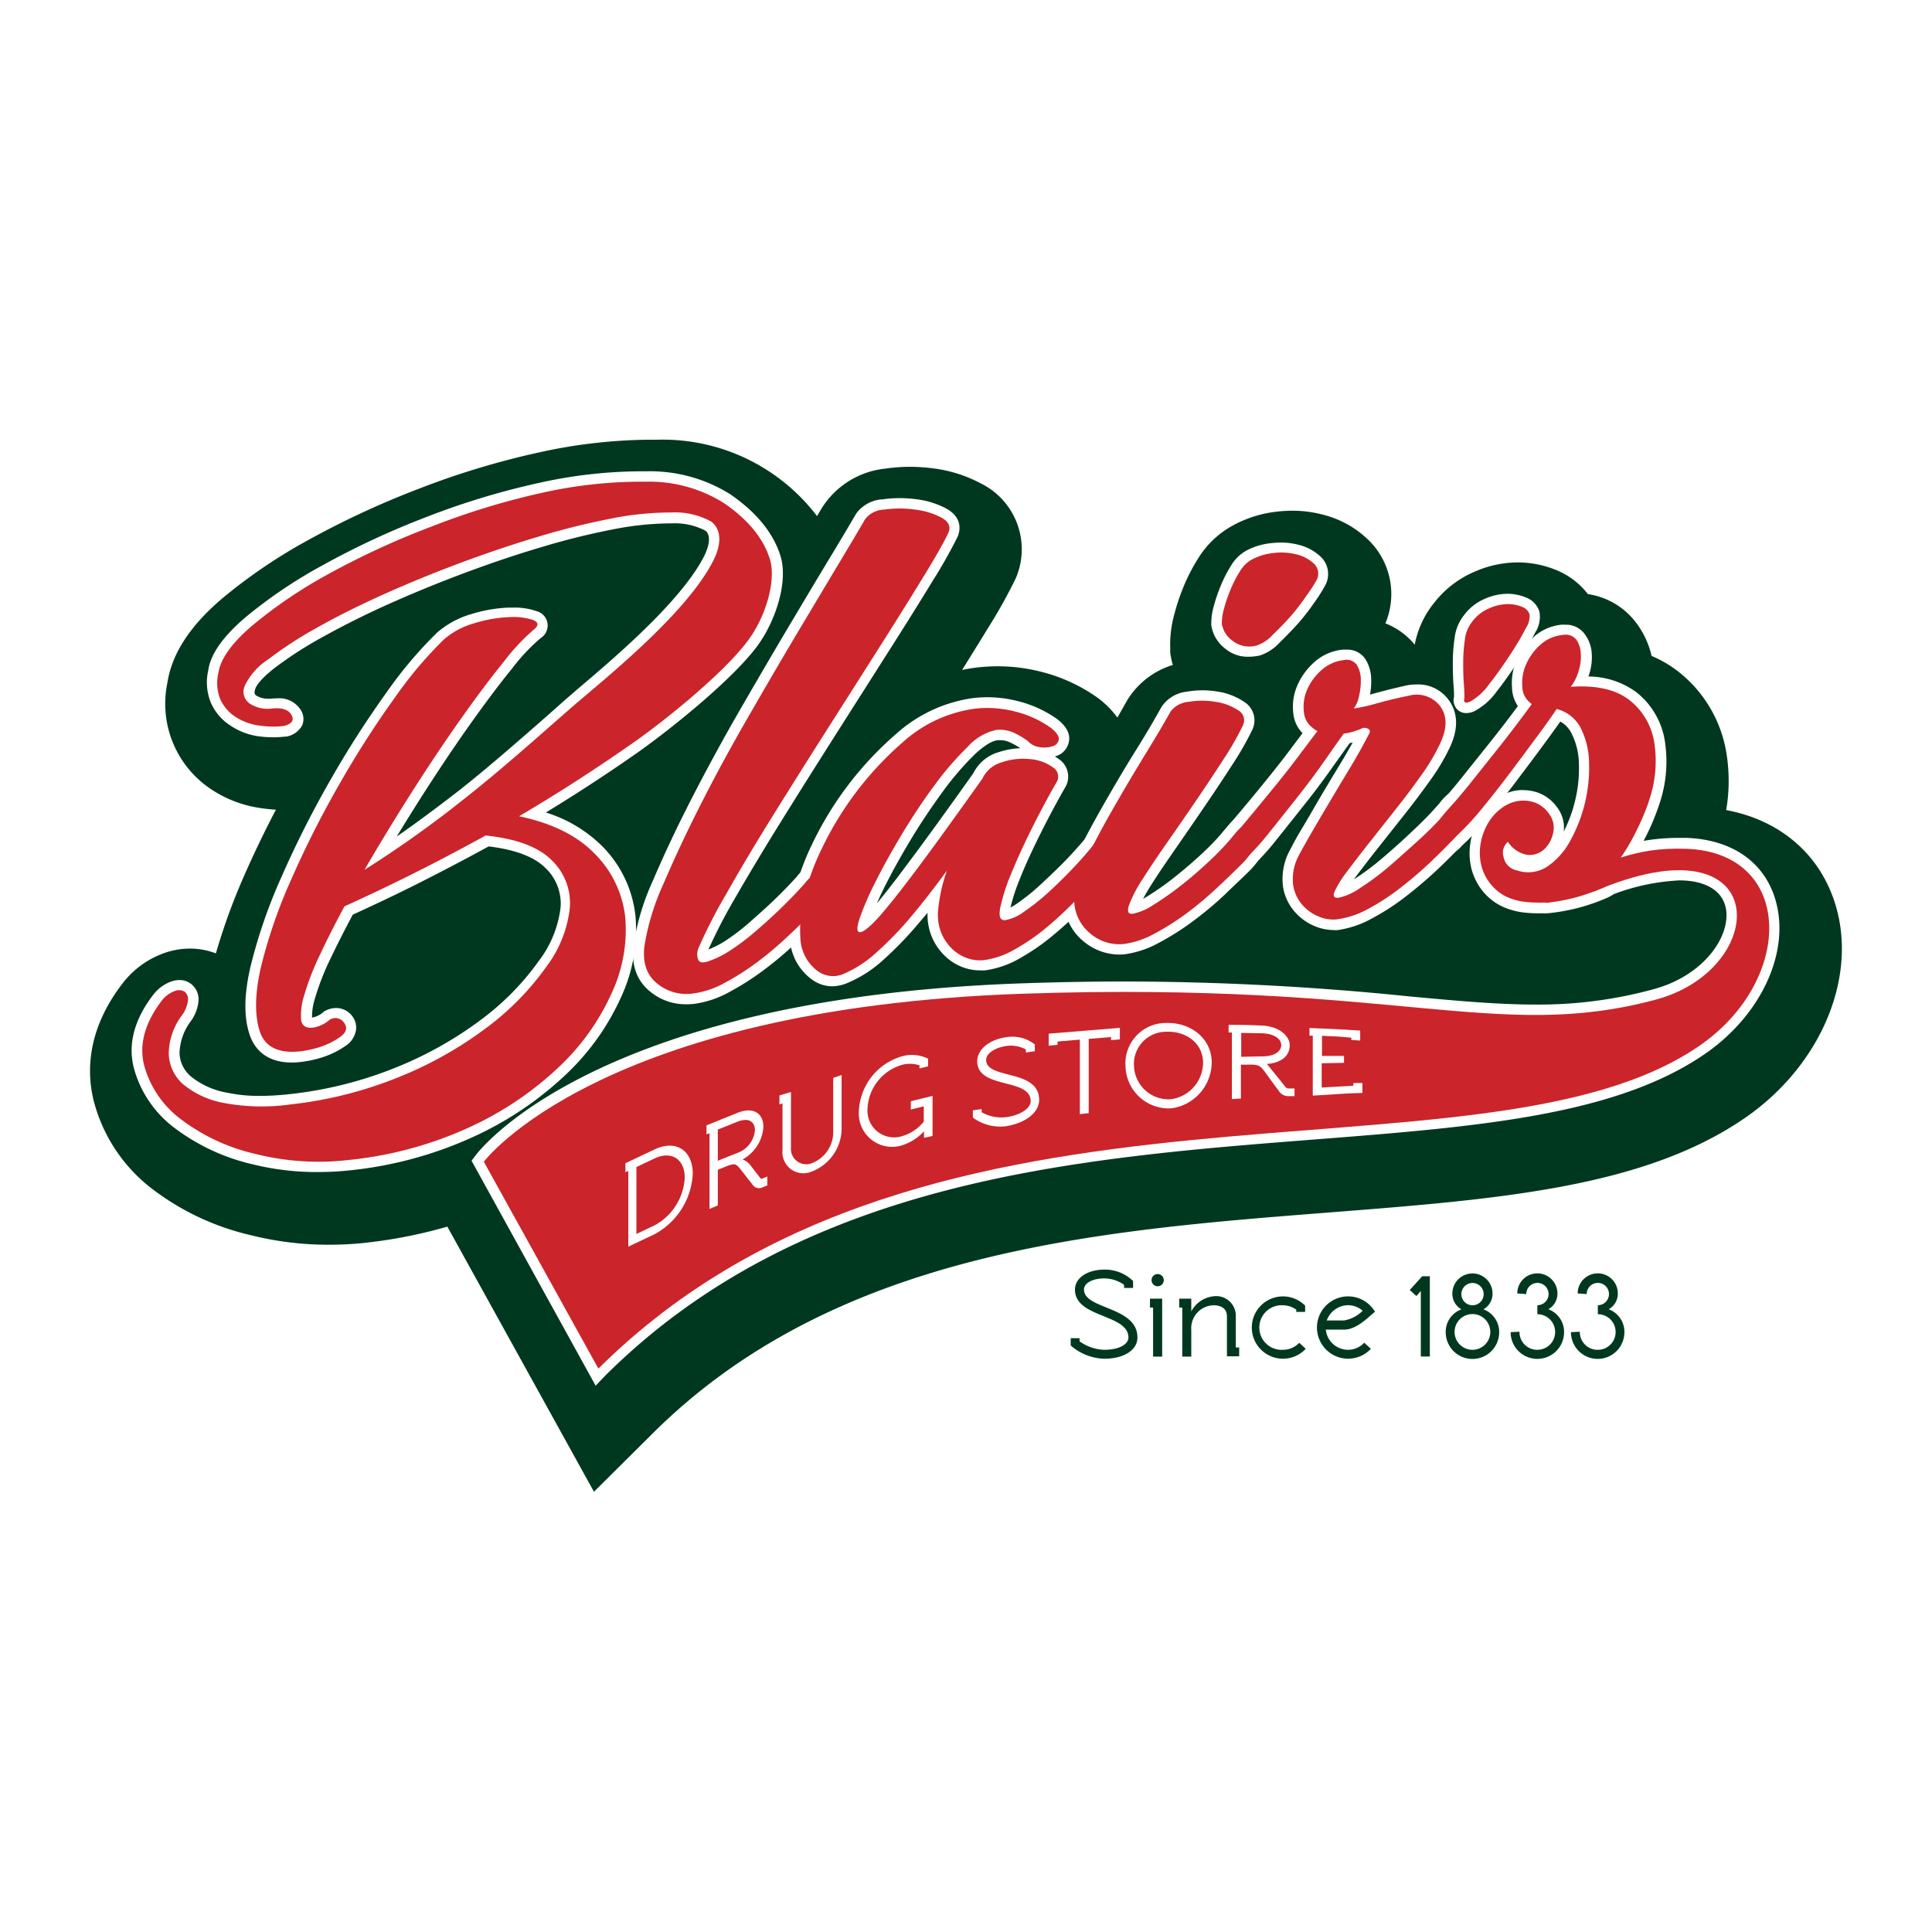 <svg id="Layer_1" data-name="Layer 1" xmlns="http://www.w3.org/2000/svg" viewBox="0 0 253 253"><title>blairs</title><rect width="253" height="253" fill="#fff"/><path d="M58.58,160.63A63.62,63.62,0,0,1,48,162.73,44.36,44.36,0,0,1,43,163a41.64,41.64,0,0,1-10.16-1.25,33.8,33.8,0,0,1-12.83-6,21.2,21.2,0,0,1-7.73-11.56c-.92-3.66-1-9.33,3.91-15.59l.18-.23.2-.22a11.85,11.85,0,0,1,5.18-3.43,10.27,10.27,0,0,1,3.13-.5,9.31,9.31,0,0,1,3.39.63A82,82,0,0,1,32,114.61c1.27-2.88,2.65-5.75,4.13-8.58A21,21,0,0,1,34,105.8a15.53,15.53,0,0,1-6.19-2.34,13.43,13.43,0,0,1-5.9-14c.57-3.77,2.88-7.4,7.08-11a69.5,69.5,0,0,1,11.36-7.73,113.87,113.87,0,0,1,14.48-6.72,106,106,0,0,1,15.87-4.79,69,69,0,0,1,14.42-1.64h1a25.39,25.39,0,0,1,20.87,10l.6-1A11.17,11.17,0,0,1,116,61.36a22.27,22.27,0,0,1,3.17-.23,23.25,23.25,0,0,1,3,.2,18,18,0,0,1,6.32,2A9.61,9.61,0,0,1,133,75.77a68.7,68.7,0,0,1-3.67,6.56c-1,1.64-2.12,3.44-3.34,5.4q1-.21,2.05-.33a23.3,23.3,0,0,1,2.61-.15,22.94,22.94,0,0,1,5.77.74,22,22,0,0,1,7.41,3.45l.29.23a12.2,12.2,0,0,1,2.2,2.29q.66-1.12,1.14-2l.12-.21a10.66,10.66,0,0,1,6-4.67,10.62,10.62,0,0,1-.34-1.7l0-.33V84.7a14.83,14.83,0,0,1,.57-4.37A28,28,0,0,1,155,76.8a23.83,23.83,0,0,1,1.86-3.61,12.16,12.16,0,0,1,4.48-4.32A15.58,15.58,0,0,1,167.22,67a17.91,17.91,0,0,1,2-.12,15.75,15.75,0,0,1,4.22.57,13.05,13.05,0,0,1,5.87,3.37,9.88,9.88,0,0,1,2.11,10.81,9.36,9.36,0,0,1,3.84,2.79A12.28,12.28,0,0,1,187.76,79a13.28,13.28,0,0,1,5.33-4.13,14.14,14.14,0,0,1,5.54-1.22,13.19,13.19,0,0,1,5.16,1,10,10,0,0,1,4.15,3.15,9.64,9.64,0,0,1,6.16,3.55,11.39,11.39,0,0,1,2.18,4.55A15.28,15.28,0,0,1,219.85,88a17,17,0,0,1,6.2,10.45,22.65,22.65,0,0,1,0,7.63c7.13,1.33,12.39,5.87,14.36,12.57,2.81,9.55-2.06,20.94-11.85,27.71-13.3,9.2-32.42,10.69-54.55,12.42-30.24,2.37-64.5,5-88.55,28.94l-7.68,7.63Z" transform="translate(0 0)" fill="#00381f"/><path d="M144.57,176.76c2.26,0,3.2-.88,3.2-1.6,0-3.12-7-2.54-7-6.28,0-1.57,1.7-2.62,3.81-2.62a5.23,5.23,0,0,1,3.6,1.31l.2.18v.91h-1.18v-.41a4.51,4.51,0,0,0-2.62-.84c-1.41,0-2.63.57-2.63,1.46,0,2.62,7,2.18,7,6.28,0,1.59-1.68,2.78-4.36,2.78a7,7,0,0,1-4.2-1.58l-.18-.18v-.93h1.16v.41A5.92,5.92,0,0,0,144.57,176.76Z" transform="translate(0 0)" fill="#00381f"/><path d="M150.59,171.22v-1.16h1.6v7.59H151v-6.42Zm1.81-3.58a.8.8,0,1,1-1.6,0,.8.8,0,0,1,1.6,0Z" transform="translate(0 0)" fill="#00381f"/><path d="M154.42,171.22v-1.16H156v1.67a3.75,3.75,0,0,1,3.2-2,2.56,2.56,0,0,1,2.63,2.63v4.09h.44v1.16h-1.6V172.4c0-1.16-.92-1.47-1.76-1.47a3,3,0,0,0-2.91,3.22v3.5h-1.18v-6.42Z" transform="translate(0 0)" fill="#00381f"/><path d="M168,170.93a2.92,2.92,0,1,0,0,5.83,2.91,2.91,0,0,0,2.14-.92l.85.79a4.08,4.08,0,1,1-.28-5.84l.2.18v.83h-1.16v-.29A3,3,0,0,0,168,170.93Z" transform="translate(0 0)" fill="#00381f"/><path d="M176.53,176.76a2.88,2.88,0,0,0,2.12-.93l.87.8a4.08,4.08,0,1,1,.21-5.33l.34.46-.42.36c-.83.72-2.19,2-3.64,2h-2.39A2.93,2.93,0,0,0,176.53,176.76Zm1.91-5.12a2.9,2.9,0,0,0-1.91-.72,3,3,0,0,0-2.79,2H176A4.57,4.57,0,0,0,178.44,171.65Z" transform="translate(0 0)" fill="#00381f"/><path d="M185.48,169.72l-.87-.79,1.63-1.8h1v10.51h-1.18v-8.58Z" transform="translate(0 0)" fill="#00381f"/><path d="M195.45,169.39a2.33,2.33,0,0,1-1.19,2.07,3.16,3.16,0,0,1,2.06,3,3.5,3.5,0,0,1-7,0,3.14,3.14,0,0,1,2.06-3,2.33,2.33,0,0,1-1.19-2.07,2.63,2.63,0,0,1,5.26,0Zm-.29,5.05a2.34,2.34,0,1,0-2.34,2.32A2.34,2.34,0,0,0,195.16,174.44Zm-2.34-3.51a1.46,1.46,0,1,0-1.45-1.46A1.46,1.46,0,0,0,192.82,170.93Z" transform="translate(0 0)" fill="#00381f"/><path d="M201.32,176.76a2.33,2.33,0,1,0,0-4.66v-1.18a1.46,1.46,0,1,0-1.45-1.46l-1.18-.08a2.63,2.63,0,0,1,5.26,0,2.33,2.33,0,0,1-1.19,2.07,3.16,3.16,0,0,1,2.06,3,3.5,3.5,0,0,1-7,0l1.16-.06A2.32,2.32,0,0,0,201.32,176.76Z" transform="translate(0 0)" fill="#00381f"/><path d="M209.24,176.76a2.33,2.33,0,1,0,0-4.66v-1.18a1.46,1.46,0,1,0-1.46-1.46l-1.18-.08a2.63,2.63,0,0,1,5.26,0,2.33,2.33,0,0,1-1.2,2.07,3.16,3.16,0,0,1,2.06,3,3.5,3.5,0,0,1-7,0l1.16-.06A2.32,2.32,0,0,0,209.24,176.76Z" transform="translate(0 0)" fill="#00381f"/><path d="M237.82,119.44c-1.92-6.52-7.54-10.6-15.06-11a21.19,21.19,0,0,0,.61-9.5,14.3,14.3,0,0,0-5.22-8.8,12.93,12.93,0,0,0-4.33-2.24c0-.07,0-.15,0-.22A8.81,8.81,0,0,0,212,83.06a7.07,7.07,0,0,0-5.59-2.64,7.14,7.14,0,0,0-3.64-3.25,10.36,10.36,0,0,0-4.08-.78h0a11.48,11.48,0,0,0-4.48,1,10.69,10.69,0,0,0-4.3,3.35,9.89,9.89,0,0,0-2.06,4.91,25.21,25.21,0,0,0-.24,2.62c-.22,0-.43,0-.65,0a11.84,11.84,0,0,0-1.8.14l-.18,0-.48.11a8.64,8.64,0,0,0-.8-1.62,6.88,6.88,0,0,0-5.94-3.19c-.21,0-.44,0-.67,0a22.59,22.59,0,0,0,1.56-2.49l.13-.28a7.23,7.23,0,0,0-1.37-8.2,10.37,10.37,0,0,0-4.67-2.66,13,13,0,0,0-3.49-.47,15.13,15.13,0,0,0-1.69.1,12.91,12.91,0,0,0-4.9,1.53,9.48,9.48,0,0,0-3.48,3.38,20.91,20.91,0,0,0-1.65,3.2A25.33,25.33,0,0,0,156.42,81a12.17,12.17,0,0,0-.47,3.59v.22l0,.22a8.33,8.33,0,0,0,1.63,4c-.52,0-1,.11-1.56.2A8.41,8.41,0,0,0,150,93.11l-.1.17c-.76,1.37-1.82,3.18-3.16,5.36-.49.8-1,1.61-1.46,2.42,0-.19.1-.38.14-.58.24-1.41.19-4.15-2.91-6.66l-.23-.18a19.25,19.25,0,0,0-6.49-3,20.09,20.09,0,0,0-7.39-.52,21.68,21.68,0,0,0-9.26,3.41l2.14-3.36c2.21-3.47,4.15-6.58,5.77-9.24a67.27,67.27,0,0,0,3.51-6.25,6.85,6.85,0,0,0-3.28-9A15.35,15.35,0,0,0,121.86,64a20.59,20.59,0,0,0-2.68-.18,19.61,19.61,0,0,0-2.78.2A8.44,8.44,0,0,0,109.94,68c-.53.92-1.53,2.62-3,5.06a20.54,20.54,0,0,0-7.7-8.94A23.76,23.76,0,0,0,86,60.36h-.94a66.26,66.26,0,0,0-13.84,1.58,103.48,103.48,0,0,0-15.46,4.67,111.28,111.28,0,0,0-14.13,6.56,66.81,66.81,0,0,0-10.91,7.42c-3.68,3.16-5.7,6.24-6.17,9.41a11,11,0,0,0,.76,6.67,10.86,10.86,0,0,0,3.94,4.53,12.85,12.85,0,0,0,5.12,1.93,18,18,0,0,0,2.73.21,17.37,17.37,0,0,0,2-.12l.35,0,.34-.09a9,9,0,0,0,1.29-.42,137,137,0,0,0-6.6,13,72.36,72.36,0,0,0-4.34,12.54q-.13.57-.24,1.12a6.58,6.58,0,0,0-1.26-1.2,6.5,6.5,0,0,0-3.82-1.22,7.55,7.55,0,0,0-2.3.37,9.16,9.16,0,0,0-4,2.66l-.13.14-.12.16c-4.23,5.39-4.19,10.18-3.41,13.24a18.53,18.53,0,0,0,6.77,10.09,31.14,31.14,0,0,0,11.81,5.53A38.9,38.9,0,0,0,43,160.3a41.93,41.93,0,0,0,4.74-.28,59.38,59.38,0,0,0,12.16-2.66L78.44,190.9l5.12-5.09c24.76-24.6,59.56-27.32,90.26-29.72,21.74-1.7,40.51-3.17,53.21-11.94C235.87,138,240.31,127.88,237.82,119.44ZM50.72,133.37a7,7,0,0,0-3-2.3q.2-.46.43-.95c.66-1.4,1.41-2.92,2.26-4.53,2.58-1.19,5.19-2.44,7.76-3.74s5.19-2.66,7.82-4.08c2.6.47,3.52,1.2,3.76,1.44a2.35,2.35,0,0,1,.79,2,10.63,10.63,0,0,1-2.11,5,30.62,30.62,0,0,1-6.51,6.65,44.94,44.94,0,0,1-10,5.68l0-.2A6.52,6.52,0,0,0,50.72,133.37ZM88.94,75.29c-3.37,5-10.69,11.19-14.4,14.33l-.82.7a8.22,8.22,0,0,1,.87-.83l.13-.1.12-.11a6,6,0,0,0-1.75-10.43c-.27-.11-.55-.2-.84-.28l1.1-.33a91.41,91.41,0,0,1,9-2.25,35.61,35.61,0,0,1,6.54-.71ZM160,126.63a51,51,0,0,0,4.52-3.77l1.33-1.26a10.21,10.21,0,0,0,1.77,3.06,11.07,11.07,0,0,0,4.26,3.12l.63.23c-4.08-.28-8.56-.52-13.53-.67C159.36,127.09,159.71,126.88,160,126.63ZM88.41,105.29q-2,3.85-3.6,7.4a22,22,0,0,0-1.54-1.84,19,19,0,0,0-2.29-2q3.27-2.13,6.39-4.33c.67-.48,1.48-1.07,2.36-1.73C89.29,103.6,88.84,104.45,88.41,105.29ZM45.13,96.08a6.63,6.63,0,0,0-.88-2.53,6.92,6.92,0,0,0-1.81-2c.91-.59,1.93-1.2,3-1.82,2-1.15,4.32-2.32,6.82-3.48-1.14,1.36-2.35,2.91-3.63,4.69S46.3,94.28,45.13,96.08Zm157.32,34.12c-4.84,0-10.14-.49-16.29-1.06-2.58-.24-5.35-.5-8.33-.74a17.54,17.54,0,0,0,5.13-1.81A35,35,0,0,0,188,123.3c1.17-.9,2.27-1.85,3.35-2.81a12,12,0,0,0,1.46,2,11.32,11.32,0,0,0,5,3.16,13.62,13.62,0,0,0,3.32.64q1,.06,2,.07a6.48,6.48,0,0,0,.72,0,7.12,7.12,0,0,0,.84-.05,30.12,30.12,0,0,0,4.57-.88l.27.17,2.6-1.12c4.57-2,7.46-2.38,9.08-2.38a5.28,5.28,0,0,1,2.1.33,2.7,2.7,0,0,1-.45,1.64,9.76,9.76,0,0,1-6.1,4.26A53.08,53.08,0,0,1,202.46,130.21ZM28.88,140.49a3.64,3.64,0,0,1,.82-1.82l.17-.26q.14.54.31,1.07a9.75,9.75,0,0,0,1,2.17,5.39,5.39,0,0,1-2.18-1,.84.84,0,0,1-.15-.16Z" transform="translate(0 0)" fill="#00381f"/><path d="M41.62,153.48a34.8,34.8,0,0,1-8.49-1,27.09,27.09,0,0,1-10.27-4.77,14.55,14.55,0,0,1-5.34-7.88c-.8-3.17.1-6.44,2.67-9.72a5.24,5.24,0,0,1,2.26-1.59,3.45,3.45,0,0,1,1.06-.18,2.43,2.43,0,0,1,1.43.45A2.55,2.55,0,0,1,26,131a5.31,5.31,0,0,1-1,2.71,7.27,7.27,0,0,0-1.49,4.2,4.16,4.16,0,0,0,1.5,3.06,10.34,10.34,0,0,0,4.78,2.13,19.94,19.94,0,0,0,4.22.41,35.26,35.26,0,0,0,4-.24,51.9,51.9,0,0,0,14.06-3.57,49.17,49.17,0,0,0,11.14-6.33,34.64,34.64,0,0,0,7.37-7.56,14.34,14.34,0,0,0,2.83-7,6.41,6.41,0,0,0-2-5.16c-1.44-1.44-3.93-2.39-7.42-2.81-3,1.64-6,3.21-8.9,4.68s-5.94,2.91-8.89,4.25c-1.13,2.12-2.14,4.11-3,5.93a32.72,32.72,0,0,0-1.92,4.93,8.12,8.12,0,0,0-.42,2.62h.05a2.83,2.83,0,0,0,.61-.19,3.07,3.07,0,0,0,.82-.52l.12-.11.15-.07a3.12,3.12,0,0,1,1.41-.36,2.66,2.66,0,0,1,2.17,1.15A2.42,2.42,0,0,1,46.6,135a3.06,3.06,0,0,1-1.41,2,11.23,11.23,0,0,1-2.87,1.42,14.84,14.84,0,0,1-2.87.64,11,11,0,0,1-1.25.08c-3.54,0-4.95-2-5.5-3.62-.79-2.34-.75-5.29.12-9a68.41,68.41,0,0,1,4.1-11.82,132.73,132.73,0,0,1,6.43-12.7,129.81,129.81,0,0,1,7.28-11.34,54.65,54.65,0,0,1,6.6-7.81,11.77,11.77,0,0,1,4.48-2.43,19.1,19.1,0,0,1,4.81-.85h.62a8.56,8.56,0,0,1,3.11.46,1.94,1.94,0,0,1,.58,3.51,24.92,24.92,0,0,0-3.77,4c-1.67,2.05-3.55,4.56-5.6,7.45s-4.17,6.07-6.36,9.5q-1.62,2.55-3.15,5.06c2.6-1.81,5.32-3.83,8.12-6,3.9-3.08,7.59-6.32,11.5-9.74l2.25-2c.55-.48,1.23-1.06,2-1.73,4.63-3.93,13.26-11.24,16.32-17.12.86-1.65.93-3,.19-3.49a8.6,8.6,0,0,0-4.41-.93h-.34a39.68,39.68,0,0,0-7.3.78,95.39,95.39,0,0,0-9.45,2.35c-3.38,1-6.82,2.17-10.23,3.45s-6.74,2.65-9.92,4.08-6,2.87-8.56,4.29a50.22,50.22,0,0,0-6.18,4c-1.89,1.49-2.38,2.34-2.51,2.71-.22.68,0,.78.12.88a2.94,2.94,0,0,0,1.52.42l.37,0a7.21,7.21,0,0,1,.83-.05,3.32,3.32,0,0,1,3.11,1.52,2.16,2.16,0,0,1,.2,2,2.92,2.92,0,0,1-2.09,1.49l-.09,0h-.09a13.22,13.22,0,0,1-1.54.09,14,14,0,0,1-2.11-.16A8.83,8.83,0,0,1,30.15,95a6.82,6.82,0,0,1-2.48-2.85,7,7,0,0,1-.41-4.31c.29-2.12,1.86-4.4,4.8-6.93A62.72,62.72,0,0,1,42.29,74,107.2,107.2,0,0,1,55.9,67.68,99.34,99.34,0,0,1,70.75,63.2a62.16,62.16,0,0,1,13-1.48h.87a19.79,19.79,0,0,1,11,3c3.39,2.33,5.6,5,6.56,8,1.11,3.44-.65,8.59-2.87,11.68-3.1,4.34-11.22,10.88-15.61,14-3.89,2.74-8,5.43-12.22,8a18,18,0,0,1,7.51,4.54A15.27,15.27,0,0,1,83.22,120a21,21,0,0,1-1.85,10.49,31.91,31.91,0,0,1-7.21,10.17,44.52,44.52,0,0,1-12,8.13,51.35,51.35,0,0,1-16.26,4.46A37.76,37.76,0,0,1,41.62,153.48Z" transform="translate(0 0)" fill="#fff"/><path d="M28.6,88.12Q29,85.4,32.94,82a61.07,61.07,0,0,1,10-6.79A105.35,105.35,0,0,1,56.39,69,97.62,97.62,0,0,1,71,64.53a59.56,59.56,0,0,1,13.54-1.45A18.39,18.39,0,0,1,94.8,65.88q4.73,3.25,6,7.29c.87,2.69-.42,7.32-2.68,10.47C95.27,87.68,87.59,94,82.87,97.3s-9.69,6.53-14.9,9.59q6.55,1.37,10,5a13.88,13.88,0,0,1,3.91,8.26,19.57,19.57,0,0,1-1.74,9.81,30.44,30.44,0,0,1-6.91,9.73,43.08,43.08,0,0,1-11.63,7.87,49.82,49.82,0,0,1-15.83,4.33,34,34,0,0,1-12.28-.77,25.66,25.66,0,0,1-9.76-4.52,13.15,13.15,0,0,1-4.87-7.15q-1-4.12,2.42-8.54a3.81,3.81,0,0,1,1.61-1.13,1.4,1.4,0,0,1,1.28.08,1.26,1.26,0,0,1,.45,1.12,4.12,4.12,0,0,1-.81,2,8.51,8.51,0,0,0-1.71,5A5.5,5.5,0,0,0,24,142a11.6,11.6,0,0,0,5.4,2.45,26.84,26.84,0,0,0,8.61.18,53,53,0,0,0,14.43-3.67,50.28,50.28,0,0,0,11.45-6.51,35.86,35.86,0,0,0,7.66-7.86,15.59,15.59,0,0,0,3.07-7.72,7.77,7.77,0,0,0-2.36-6.21q-2.59-2.61-8.66-3.25-4.63,2.55-9.23,4.86t-9.26,4.42q-1.86,3.45-3.24,6.4a33.84,33.84,0,0,0-2,5.14,8.62,8.62,0,0,0-.44,3.34q.18,1.15,1.54,1a4,4,0,0,0,1-.28,4.44,4.44,0,0,0,1.2-.75,1.36,1.36,0,0,1,1.89.4q.74,1-.6,1.91a9.87,9.87,0,0,1-2.51,1.24,13.51,13.51,0,0,1-2.6.58Q35,138.15,34,135t.15-8.28a66.79,66.79,0,0,1,4-11.58,130.7,130.7,0,0,1,6.36-12.57,127.58,127.58,0,0,1,7.2-11.22,53,53,0,0,1,6.42-7.61,10.34,10.34,0,0,1,4-2.13,17.64,17.64,0,0,1,4.46-.79,8.33,8.33,0,0,1,3.19.36c.74.29.8.69.19,1.21A27.17,27.17,0,0,0,66,86.62q-2.55,3.14-5.65,7.52t-6.4,9.56q-3.3,5.18-6.22,10.21a146.66,146.66,0,0,0,13.18-9.39c4.69-3.7,9.19-7.73,13.79-11.75,3.94-3.44,15-12.14,18.65-19.24,1.3-2.49,1-4.32-.22-5.23a9.75,9.75,0,0,0-5.19-1.19,40,40,0,0,0-7.92.8,96.43,96.43,0,0,0-9.59,2.39q-5.14,1.54-10.32,3.48t-10,4.11q-4.83,2.17-8.67,4.35a51.27,51.27,0,0,0-6.35,4.13,8.5,8.5,0,0,0-3,3.36,1.89,1.89,0,0,0,.73,2.48,4.3,4.3,0,0,0,2.73.58q2-.23,2.61.82t-1,1.46A12.32,12.32,0,0,1,33.86,95a7.44,7.44,0,0,1-3-1.11,5.44,5.44,0,0,1-2-2.29A5.69,5.69,0,0,1,28.6,88.12Z" transform="translate(0 0)" fill="#fff"/><path d="M89.88,131.51A7.25,7.25,0,0,1,85,129.73c-1.72-1.46-2.39-3.57-2-6.25a32.47,32.47,0,0,1,2.57-8.32c1.41-3.3,3.11-6.91,5.07-10.72s4.1-7.75,6.41-11.74,4.48-7.71,6.53-11.15,3.84-6.44,5.39-9,2.57-4.3,3.12-5.25a4.56,4.56,0,0,1,3.5-1.91,15.42,15.42,0,0,1,2.2-.16,16.57,16.57,0,0,1,2.15.14,11.3,11.3,0,0,1,3.95,1.21c2.35,1.29,1.75,3.17,1.51,3.71a65.21,65.21,0,0,1-3.26,5.77c-1.6,2.63-3.53,5.72-5.73,9.17l-7.05,11.09q-3.75,5.9-7.15,11.37c-2.25,3.62-4.27,7-6,10a70.33,70.33,0,0,0-3.44,6.65,12.75,12.75,0,0,0,2-1A28.12,28.12,0,0,0,98,120.92c1.13-1,2.27-2,3.38-3.07s2.11-2.1,3-3.09a6.35,6.35,0,0,1,2.82-2.1,2.66,2.66,0,0,1,.64-.08,2,2,0,0,1,2,1.6,4.89,4.89,0,0,1-.29,2.91,10,10,0,0,1-2.12,3.3c-1,1-2.09,2-3.37,3.25a46.79,46.79,0,0,1-4.15,3.47,35,35,0,0,1-4.48,2.84,13,13,0,0,1-4.55,1.51A8.8,8.8,0,0,1,89.88,131.51Z" transform="translate(0 0)" fill="#fff"/><path d="M105.39,115.68a5.5,5.5,0,0,1,2.15-1.7.72.72,0,0,1,1,.56,3.69,3.69,0,0,1-.27,2.1,8.65,8.65,0,0,1-1.84,2.83q-1.4,1.39-3.29,3.17a45.15,45.15,0,0,1-4,3.37,33.4,33.4,0,0,1-4.3,2.73,11.67,11.67,0,0,1-4.07,1.36,6.05,6.05,0,0,1-4.83-1.4q-2-1.72-1.52-5a31.53,31.53,0,0,1,2.48-8q2.1-4.93,5-10.63t6.37-11.68q3.45-6,6.52-11.14t5.38-9q2.31-3.84,3.13-5.28a3.31,3.31,0,0,1,2.51-1.24,14.54,14.54,0,0,1,4,0,9.89,9.89,0,0,1,3.47,1.05q1.43.79.91,2-.76,1.65-3.18,5.61t-5.71,9.15l-7.05,11.09q-3.76,5.91-7.16,11.38t-6,10.08a67.15,67.15,0,0,0-3.62,7.06,2.13,2.13,0,0,0-.05,1.51c.17.39.6.47,1.28.24a12.08,12.08,0,0,0,2.85-1.39A29.08,29.08,0,0,0,98.89,122q1.74-1.48,3.44-3.13T105.39,115.68Z" transform="translate(0 0)" fill="#fff"/><path d="M109,129.16a4.58,4.58,0,0,1-2.82-1,7,7,0,0,1-2.74-5.26,19.4,19.4,0,0,1,.62-6.14,32.81,32.81,0,0,1,2.23-6.09,44.44,44.44,0,0,1,11-14.51,19,19,0,0,1,10.17-4.75,16,16,0,0,1,5.89.42,15.17,15.17,0,0,1,5.12,2.36c.48.39,1.76,1.43,1.52,2.84A2.44,2.44,0,0,1,138.33,99l-.19.06c.15.09.3.19.45.3a2.76,2.76,0,0,1,.84,3.85c-1.07,1.87-2.15,3.89-3.2,6s-1.93,4-2.64,5.79a25.92,25.92,0,0,0-1.27,3.84,7.53,7.53,0,0,0,.88-.53,27.44,27.44,0,0,0,2.81-2.24c1-.92,2.08-1.94,3.14-3s2.09-2.23,3.07-3.37a6.5,6.5,0,0,1,2.77-2.17,3,3,0,0,1,.88-.14,2,2,0,0,1,1.88,1.21,3.9,3.9,0,0,1-.15,2.86,9.66,9.66,0,0,1-2.09,3.25c-.93,1.19-2.1,2.52-3.41,3.88A51.2,51.2,0,0,1,138,122.4a29,29,0,0,1-4.45,3.09,12.4,12.4,0,0,1-4.56,1.58,6.08,6.08,0,0,1-.7,0,6.35,6.35,0,0,1-2.08-.36,6.74,6.74,0,0,1-2.47-1.53,7.36,7.36,0,0,1-2.27-5.65l-1,1.17a46.85,46.85,0,0,1-4.8,5,16.36,16.36,0,0,1-4.64,3A5.49,5.49,0,0,1,109,129.16ZM131,96.93l-.35,0c-.53.06-1.48.43-3,1.85a39.26,39.26,0,0,0-4.17,4.85c-1.45,2-2.86,4.07-4.2,6.3s-2.5,4.32-3.45,6.23q-.58,1.16-1,2.14c1-1.2,2.1-2.61,3.3-4.21q2.26-3,4.75-6.44t4.59-6.41a5.34,5.34,0,0,1,3.3-2.74,10.42,10.42,0,0,1,2.85-.52,10.42,10.42,0,0,0-1.31-.74A3,3,0,0,0,131,96.93Z" transform="translate(0 0)" fill="#fff"/><path d="M143.27,110.54a5.47,5.47,0,0,1,2.14-1.75c.57-.18.95-.07,1.12.32a2.78,2.78,0,0,1-.19,1.87,8.39,8.39,0,0,1-1.81,2.78q-1.45,1.84-3.38,3.85a50,50,0,0,1-4,3.76,27.39,27.39,0,0,1-4.24,2.94,11,11,0,0,1-4.05,1.42,4.88,4.88,0,0,1-2.18-.25,5.38,5.38,0,0,1-2-1.23,6.14,6.14,0,0,1-1.41-2.07,6.4,6.4,0,0,1-.43-2.91A21.9,21.9,0,0,1,124,114q-2.16,3-4.56,5.88a45.26,45.26,0,0,1-4.66,4.84,15,15,0,0,1-4.24,2.78,3.4,3.4,0,0,1-3.52-.38,5.61,5.61,0,0,1-2.21-4.27,18,18,0,0,1,.58-5.71,31.28,31.28,0,0,1,2.14-5.83,43.07,43.07,0,0,1,10.63-14.06,17.65,17.65,0,0,1,9.44-4.44,14.6,14.6,0,0,1,5.39.38,13.74,13.74,0,0,1,4.66,2.15q1.08.88,1,1.51a1.1,1.1,0,0,1-.79.87,3.62,3.62,0,0,1-1.65.13,2.57,2.57,0,0,1-1.63-.82,9.81,9.81,0,0,0-1.67-1,4.33,4.33,0,0,0-2.46-.44,7.06,7.06,0,0,0-3.74,2.22,40.5,40.5,0,0,0-4.32,5q-2.22,3-4.27,6.41t-3.5,6.32a37.7,37.7,0,0,0-2.06,4.76q-.61,1.86.11,1.77t2.55-2.13q1.73-2,4-5t4.77-6.47q2.5-3.47,4.66-6.51a4,4,0,0,1,2.55-2.14,8.66,8.66,0,0,1,3.63-.42,5.93,5.93,0,0,1,3,1.05,1.43,1.43,0,0,1,.48,2.07q-1.65,2.87-3.24,6.07t-2.68,5.89a24.9,24.9,0,0,0-1.41,4.41c-.21,1.14,0,1.67.67,1.6a5.6,5.6,0,0,0,2.38-1.05,28.88,28.88,0,0,0,3-2.35q1.57-1.41,3.21-3.11T143.27,110.54Z" transform="translate(0 0)" fill="#fff"/><path d="M146.52,125a7.34,7.34,0,0,1-4.69-1.78,7,7,0,0,1-2.48-6.08,14,14,0,0,1,1.7-5.24c1-2.12,2.25-4.41,3.62-6.8s2.75-4.73,4.17-7,2.46-4.09,3.26-5.52a4.53,4.53,0,0,1,3.31-2,11.91,11.91,0,0,1,2.07-.18,11.71,11.71,0,0,1,1.95.16,8.49,8.49,0,0,1,3.48,1.34A2.85,2.85,0,0,1,164,95.55a40.11,40.11,0,0,1-2.6,4.55q-1.68,2.61-3.59,5.41T154,111.05c-1.26,1.81-2.35,3.42-3.22,4.79q-.67,1.05-1.09,1.87l.59-.35a37.7,37.7,0,0,0,3.48-2.45c1.25-1,2.5-2.05,3.72-3.2a34.49,34.49,0,0,0,3.17-3.37,6.49,6.49,0,0,1,2.87-2.16,2.64,2.64,0,0,1,.64-.08,2,2,0,0,1,2,1.6,4.9,4.9,0,0,1-.29,2.91,10,10,0,0,1-2.12,3.3c-1,1-2.09,2-3.36,3.24a46.67,46.67,0,0,1-4.15,3.47,34.6,34.6,0,0,1-4.48,2.84,12.83,12.83,0,0,1-4.46,1.5A7.06,7.06,0,0,1,146.52,125Zm17-39a4.56,4.56,0,0,1-3-1,4.76,4.76,0,0,1-1.9-3.13,8.18,8.18,0,0,1,.33-2.5,21,21,0,0,1,.91-2.67,17.05,17.05,0,0,1,1.32-2.58,5.45,5.45,0,0,1,2-2,8.78,8.78,0,0,1,3.36-1,10.78,10.78,0,0,1,1.22-.07,8.9,8.9,0,0,1,2.39.32,6.34,6.34,0,0,1,2.86,1.6,3.09,3.09,0,0,1,.54,3.66,19.92,19.92,0,0,1-1.44,2.28A28.92,28.92,0,0,1,170,81.63c-.79.88-1.61,1.72-2.43,2.52A6.14,6.14,0,0,1,165,85.83,6.34,6.34,0,0,1,163.54,86Z" transform="translate(0 0)" fill="#fff"/><path d="M161.71,109.2a5.52,5.52,0,0,1,2.15-1.7.72.72,0,0,1,1,.56,3.69,3.69,0,0,1-.26,2.1,8.65,8.65,0,0,1-1.84,2.84q-1.39,1.39-3.29,3.17a45.34,45.34,0,0,1-4,3.37,33.11,33.11,0,0,1-4.3,2.73,11.44,11.44,0,0,1-4,1.35,5.84,5.84,0,0,1-4.47-1.44,5.7,5.7,0,0,1-2-5,13,13,0,0,1,1.56-4.7q1.52-3.13,3.58-6.72t4.15-7q2.1-3.42,3.29-5.57a3.24,3.24,0,0,1,2.36-1.28,10.33,10.33,0,0,1,3.55,0A7.11,7.11,0,0,1,162.12,93a1.5,1.5,0,0,1,.64,2,38.47,38.47,0,0,1-2.49,4.36q-1.67,2.59-3.57,5.38t-3.81,5.52q-1.91,2.73-3.25,4.84a17.59,17.59,0,0,0-1.78,3.39c-.29.85-.14,1.24.46,1.17a7.25,7.25,0,0,0,2.68-1.14A39.14,39.14,0,0,0,154.6,116q1.92-1.5,3.82-3.29A35.44,35.44,0,0,0,161.71,109.2ZM160,81.69a7.06,7.06,0,0,1,.29-2,19.85,19.85,0,0,1,.86-2.5,15.55,15.55,0,0,1,1.22-2.37,4.1,4.1,0,0,1,1.5-1.51,7.46,7.46,0,0,1,2.89-.89,8.07,8.07,0,0,1,3.1.2,5,5,0,0,1,2.26,1.25,1.78,1.78,0,0,1,.26,2.15,19.24,19.24,0,0,1-1.31,2A27.66,27.66,0,0,1,169,80.72q-1.18,1.31-2.37,2.45a5.05,5.05,0,0,1-2,1.34,3.55,3.55,0,0,1-3.2-.58A3.44,3.44,0,0,1,160,81.69Z" transform="translate(0 0)" fill="#fff"/><path d="M174.57,121.79a6.45,6.45,0,0,1-2.45-.53,7,7,0,0,1-2.69-2A6.49,6.49,0,0,1,168,116a7.9,7.9,0,0,1,.71-4.27c.46-.89,1-1.95,1.79-3.25s1.54-2.64,2.39-4.08,1.74-2.92,2.67-4.45c.56-.92,1.08-1.83,1.58-2.72l-.39.08q-.83,1.16-2.15,3c-1.09,1.57-2.3,3.19-3.6,4.83s-2.57,3.24-3.83,4.81a33,33,0,0,1-3.46,3.78,6,6,0,0,1-2.71,1.78,3.13,3.13,0,0,1-.74.1,2,2,0,0,1-2-1.34,3.9,3.9,0,0,1,.32-2.79,12,12,0,0,1,2.17-3.23c.7-.81,1.52-1.79,2.48-2.94s1.94-2.34,2.93-3.57,1.94-2.43,2.84-3.64l1.57-2.09a4.31,4.31,0,0,1-1.22-2.71,7,7,0,0,1,.53-3.52,8.81,8.81,0,0,1,2.15-3,6.55,6.55,0,0,1,3.82-1.71l.49,0a2.83,2.83,0,0,1,2.49,1.29,5,5,0,0,1,.73,2.6,9.84,9.84,0,0,1-.15,2l.59-.16c1.37-.38,2.8-.73,4.27-1.06a7.83,7.83,0,0,1,1.27-.11,4.94,4.94,0,0,1,4.25,2.15c1.18,1.71,1.18,3.81,0,6.24a27.26,27.26,0,0,1-2.49,4.15c-1.06,1.49-2.2,3-3.4,4.52l-3.5,4.42q-1.69,2.14-2.91,3.77l-.16.22.05,0a33,33,0,0,0,3.72-2.79c1.3-1.11,2.66-2.32,4-3.61a45,45,0,0,0,3.43-3.54,5.94,5.94,0,0,1,2.81-2.13,2.82,2.82,0,0,1,.67-.09,2,2,0,0,1,2,1.54,4.7,4.7,0,0,1-.37,2.9,9.93,9.93,0,0,1-2.1,3.17c-.93,1-2.06,2.15-3.32,3.33s-2.67,2.39-4.12,3.51a31,31,0,0,1-4.49,2.91,13,13,0,0,1-4.55,1.51A5,5,0,0,1,174.57,121.79Z" transform="translate(0 0)" fill="#fff"/><path d="M162.79,112.76a5,5,0,0,1-2.12,1.47q-.88.21-1.09-.38a2.8,2.8,0,0,1,.29-1.82,10.78,10.78,0,0,1,1.93-2.85q1.06-1.24,2.51-3t2.94-3.58q1.5-1.85,2.87-3.68t2.4-3.18a3.33,3.33,0,0,1-.69-.48,2.83,2.83,0,0,1-1.09-2.11,5.59,5.59,0,0,1,.43-2.84A7.43,7.43,0,0,1,173,87.8a5.2,5.2,0,0,1,3-1.36,1.6,1.6,0,0,1,1.68.64,3.64,3.64,0,0,1,.52,1.9,8.53,8.53,0,0,1-.24,2.21,3.81,3.81,0,0,1-.68,1.59,23.14,23.14,0,0,0,3.08-.69q2.09-.58,4.2-1a3.85,3.85,0,0,1,4.1,1.48q1.32,1.92-.11,4.87a25.91,25.91,0,0,1-2.37,4q-1.55,2.19-3.35,4.46l-3.5,4.43q-1.7,2.15-2.93,3.8a13.75,13.75,0,0,0-1.62,2.59c-.27.63-.1.9.51.84a7.72,7.72,0,0,0,2.83-1.28,34.28,34.28,0,0,0,3.88-2.9q2-1.74,4.09-3.65a45.65,45.65,0,0,0,3.54-3.65,4.93,4.93,0,0,1,2.11-1.69c.56-.14.9,0,1,.5a3.55,3.55,0,0,1-.33,2,8.6,8.6,0,0,1-1.82,2.72q-1.37,1.49-3.26,3.28t-4,3.42a29.54,29.54,0,0,1-4.29,2.78A11.62,11.62,0,0,1,175,120.4a4.76,4.76,0,0,1-2.36-.4,5.61,5.61,0,0,1-2.17-1.59,5.12,5.12,0,0,1-1.14-2.6,6.55,6.55,0,0,1,.62-3.53q.61-1.18,1.72-3.1t2.39-4.07q1.28-2.16,2.66-4.44t2.48-4.42q.33-.48.08-.73a1,1,0,0,0-.8-.19,9.89,9.89,0,0,1-1.27.48,7,7,0,0,1-1.24.25q-.88,1.22-2.49,3.53t-3.55,4.76q-1.94,2.46-3.82,4.8A31.56,31.56,0,0,1,162.79,112.76Z" transform="translate(0 0)" fill="#fff"/><path d="M202.52,119.6a2.28,2.28,0,0,1-.47,0h-.12c-.7,0-1.31,0-1.91-.06a9.42,9.42,0,0,1-2.31-.45,7.3,7.3,0,0,1-3.2-2,7.68,7.68,0,0,1-1.78-3.18,8.37,8.37,0,0,1-.14-3.72c0-.24.1-.48.16-.72q-.64.67-1.21,1.18a6,6,0,0,1-2.71,1.78,3.16,3.16,0,0,1-.73.09,2,2,0,0,1-2-1.34,3.89,3.89,0,0,1,.32-2.79,11.81,11.81,0,0,1,2.17-3.23c.76-.82,1.61-1.81,2.62-3.06l3-3.75q1.52-1.89,2.93-3.72.91-1.19,1.63-2.17A4.42,4.42,0,0,1,198,90a7.37,7.37,0,0,1,.58-3.49,8.82,8.82,0,0,1,2.15-3,6.42,6.42,0,0,1,3.72-1.7,4.33,4.33,0,0,1,.52,0,3,3,0,0,1,2.46,1.11,4.64,4.64,0,0,1,1,2.48,7.23,7.23,0,0,1-.25,2.65c-.05.19-.11.37-.17.54a10.67,10.67,0,0,1,6.29,2.07A10.13,10.13,0,0,1,218,96.95a17.25,17.25,0,0,1-.59,8,30.31,30.31,0,0,1-4.62,9c.24,1.17-.38,2.74-2.33,3.62a25.43,25.43,0,0,1-7.54,2Zm-3.06-16.13a6.15,6.15,0,0,1,1.77.27,5.28,5.28,0,0,1,2.63,1.92,4.34,4.34,0,0,1,.91,3.24,18,18,0,0,0,1.48-4,17.65,17.65,0,0,0,.51-4.93,9.11,9.11,0,0,0-1-4,3.48,3.48,0,0,0-1.44-1.48c-.49.71-1.12,1.58-1.89,2.63q-1.67,2.27-3.56,4.77-.74,1-1.49,1.95a5.8,5.8,0,0,1,1.12-.31A5.74,5.74,0,0,1,199.47,103.46Z" transform="translate(0 0)" fill="#fff"/><path d="M190.63,109.56a5,5,0,0,1-2.12,1.47c-.58.14-.95,0-1.09-.38a2.79,2.79,0,0,1,.29-1.82,10.63,10.63,0,0,1,1.93-2.85q1.15-1.25,2.65-3.1l3-3.76q1.53-1.9,2.94-3.75t2.36-3.17l-.24-.2a2.71,2.71,0,0,1-1-2.11,6,6,0,0,1,.48-2.85,7.5,7.5,0,0,1,1.82-2.55,5.06,5.06,0,0,1,3-1.34,1.82,1.82,0,0,1,1.75.58A3.32,3.32,0,0,1,207,85.5a5.88,5.88,0,0,1-.21,2.14,7,7,0,0,1-.76,1.82l-.33.48q5-.35,7.68,1.74a8.77,8.77,0,0,1,3.24,5.49,15.81,15.81,0,0,1-.56,7.32c-.78,2.62-3.15,7.6-5.18,9.38.59-.52,1.19,1.39-1,2.39a24,24,0,0,1-7.14,1.94,1.25,1.25,0,0,1-.42,0,.88.88,0,0,0-.33,0c-.63,0-1.25,0-1.89-.06a8.11,8.11,0,0,1-2-.39,5.91,5.91,0,0,1-2.61-1.65,6.31,6.31,0,0,1-1.47-2.62,7,7,0,0,1-.11-3.11,7.86,7.86,0,0,1,1.3-3.11,6.52,6.52,0,0,1,1.55-1.52,4.79,4.79,0,0,1,2-.84,4.6,4.6,0,0,1,2.1.15,3.93,3.93,0,0,1,1.94,1.45,3,3,0,0,1,.6,2.5,4,4,0,0,1-1.17,2.2,2.82,2.82,0,0,1-2.18.75,3.78,3.78,0,0,1-2.58-1.71,1.86,1.86,0,0,0-.57,2,2.2,2.2,0,0,0,1.79,1.75,4.51,4.51,0,0,0,3.93-.51,9.46,9.46,0,0,0,3-3.37,19.74,19.74,0,0,0,2.47-10.22A10.41,10.41,0,0,0,207,95.34a4.81,4.81,0,0,0-3.16-2.49q-.79,1.21-2.46,3.47t-3.55,4.77q-1.89,2.51-3.81,4.85A34.07,34.07,0,0,1,190.63,109.56Z" transform="translate(0 0)" fill="#fff"/><path d="M192,93.38a1.62,1.62,0,0,1-1.3-.63,1.79,1.79,0,0,1-.29-1.51c0-.3,0-.81-.07-1.51-.06-.91-.09-1.89-.09-2.95a21.67,21.67,0,0,1,.24-3.25,5.82,5.82,0,0,1,1.25-3,6.54,6.54,0,0,1,2.67-2.1,7.43,7.43,0,0,1,2.89-.67h0a6.27,6.27,0,0,1,2.47.46,2.9,2.9,0,0,1,1.82,1.88,3.82,3.82,0,0,1-.57,2.77c-.44.86-1,1.79-1.59,2.76s-1.22,1.88-1.83,2.75-1.13,1.57-1.54,2.08a8.56,8.56,0,0,1-3,2.68A2.63,2.63,0,0,1,192,93.38Z" transform="translate(0 0)" fill="#fff"/><path d="M191.77,91.41c0-.3,0-.89-.07-1.77s-.09-1.83-.09-2.87a20.54,20.54,0,0,1,.22-3,4.51,4.51,0,0,1,.93-2.32A5.28,5.28,0,0,1,195,79.67a6.06,6.06,0,0,1,2.36-.56,4.84,4.84,0,0,1,1.94.35,1.6,1.6,0,0,1,1,1,2.83,2.83,0,0,1-.47,1.77c-.42.82-.92,1.7-1.52,2.65s-1.2,1.84-1.8,2.69-1.09,1.52-1.49,2a7.6,7.6,0,0,1-2.45,2.28C191.87,92.17,191.61,92,191.77,91.41Z" transform="translate(0 0)" fill="#fff"/><path d="M61.75,152l.53-.7c.63-.84,16-20.62,71.6-22.53,4.6-.16,9.14-.24,13.49-.24a368.48,368.48,0,0,1,37.06,1.94c6.24.58,11.63,1.08,16.66,1.08a57,57,0,0,0,15.41-2c6.51-1.75,10-6.73,9.55-10.33-.33-2.5-2.58-3.93-6.16-3.93A28.18,28.18,0,0,0,209.19,118l-.65.28-7.92-4.87,3.72-.54a37.43,37.43,0,0,0,6.33-1.55,26.92,26.92,0,0,1,9.1-1.6l1,0c6,.19,10.26,3.14,11.72,8.09,2,6.76-1.79,15.06-9.19,20.18-11.79,8.15-30.06,9.58-51.2,11.23-31.4,2.46-67,5.24-92.82,30.9L78,181.46Z" transform="translate(0 0)" fill="#fff"/><path d="M204.54,114.26c6.8-1,8.84-3.35,16.23-3.11,14.16.45,14.31,17.14,1.8,25.78-28.77,19.88-100.63-1-144.21,42.29l-15-27.09s15-20.08,70.56-22c49.21-1.68,62,6.38,82.93.77,15.21-4.09,15.37-24.27-8.2-14.12Z" transform="translate(0 0)" fill="#fff"/><path d="M28.6,88.12Q29,85.4,32.94,82a61.07,61.07,0,0,1,10-6.79A105.35,105.35,0,0,1,56.39,69,97.62,97.62,0,0,1,71,64.53a59.56,59.56,0,0,1,13.54-1.45A18.39,18.39,0,0,1,94.8,65.88q4.73,3.25,6,7.29c.87,2.69-.42,7.32-2.68,10.47C95.27,87.68,87.59,94,82.87,97.3s-9.69,6.53-14.9,9.59q6.55,1.37,10,5a13.88,13.88,0,0,1,3.91,8.26,19.57,19.57,0,0,1-1.74,9.81,30.44,30.44,0,0,1-6.91,9.73,43.08,43.08,0,0,1-11.63,7.87,49.82,49.82,0,0,1-15.83,4.33,34,34,0,0,1-12.28-.77,25.66,25.66,0,0,1-9.76-4.52,13.15,13.15,0,0,1-4.87-7.15q-1-4.12,2.42-8.54a3.81,3.81,0,0,1,1.61-1.13,1.4,1.4,0,0,1,1.28.08,1.26,1.26,0,0,1,.45,1.12,4.12,4.12,0,0,1-.81,2,8.51,8.51,0,0,0-1.71,5A5.5,5.5,0,0,0,24,142a11.6,11.6,0,0,0,5.4,2.45,26.84,26.84,0,0,0,8.61.18,53,53,0,0,0,14.43-3.67,50.28,50.28,0,0,0,11.45-6.51,35.86,35.86,0,0,0,7.66-7.86,15.59,15.59,0,0,0,3.07-7.72,7.77,7.77,0,0,0-2.36-6.21q-2.59-2.61-8.66-3.25-4.63,2.55-9.23,4.86t-9.26,4.42q-1.86,3.45-3.24,6.4a33.84,33.84,0,0,0-2,5.14,8.62,8.62,0,0,0-.44,3.34q.18,1.15,1.54,1a4,4,0,0,0,1-.28,4.44,4.44,0,0,0,1.2-.75,1.36,1.36,0,0,1,1.89.4q.74,1-.6,1.91a9.87,9.87,0,0,1-2.51,1.24,13.51,13.51,0,0,1-2.6.58Q35,138.15,34,135t.15-8.28a66.79,66.79,0,0,1,4-11.58,130.7,130.7,0,0,1,6.36-12.57,127.58,127.58,0,0,1,7.2-11.22,53,53,0,0,1,6.42-7.61,10.34,10.34,0,0,1,4-2.13,17.64,17.64,0,0,1,4.46-.79,8.33,8.33,0,0,1,3.19.36c.74.29.8.69.19,1.21A27.17,27.17,0,0,0,66,86.62q-2.55,3.14-5.65,7.52t-6.4,9.56q-3.3,5.18-6.22,10.21a146.66,146.66,0,0,0,13.18-9.39c4.69-3.7,9.19-7.73,13.79-11.75,3.94-3.44,15-12.14,18.65-19.24,1.3-2.49,1-4.32-.22-5.23a9.75,9.75,0,0,0-5.19-1.19,40,40,0,0,0-7.92.8,96.43,96.43,0,0,0-9.59,2.39q-5.14,1.54-10.32,3.48t-10,4.11q-4.83,2.17-8.67,4.35a51.27,51.27,0,0,0-6.35,4.13,8.5,8.5,0,0,0-3,3.36,1.89,1.89,0,0,0,.73,2.48,4.3,4.3,0,0,0,2.73.58q2-.23,2.61.82t-1,1.46A12.32,12.32,0,0,1,33.86,95a7.44,7.44,0,0,1-3-1.11,5.44,5.44,0,0,1-2-2.29A5.69,5.69,0,0,1,28.6,88.12Z" transform="translate(0 0)" fill="#cb242b"/><path d="M105.39,115.68a5.5,5.5,0,0,1,2.15-1.7.72.72,0,0,1,1,.56,3.69,3.69,0,0,1-.27,2.1,8.65,8.65,0,0,1-1.84,2.83q-1.4,1.39-3.29,3.17a45.15,45.15,0,0,1-4,3.37,33.4,33.4,0,0,1-4.3,2.73,11.67,11.67,0,0,1-4.07,1.36,6.05,6.05,0,0,1-4.83-1.4q-2-1.72-1.52-5a31.53,31.53,0,0,1,2.48-8q2.1-4.93,5-10.63t6.37-11.68q3.45-6,6.52-11.14t5.38-9q2.31-3.84,3.13-5.28a3.31,3.31,0,0,1,2.51-1.24,14.54,14.54,0,0,1,4,0,9.89,9.89,0,0,1,3.47,1.05q1.43.79.91,2-.76,1.65-3.18,5.61t-5.71,9.15l-7.05,11.09q-3.76,5.91-7.16,11.38t-6,10.08a67.15,67.15,0,0,0-3.62,7.06,2.13,2.13,0,0,0-.05,1.51c.17.39.6.47,1.28.24a12.08,12.08,0,0,0,2.85-1.39A29.08,29.08,0,0,0,98.89,122q1.74-1.48,3.44-3.13T105.39,115.68Z" transform="translate(0 0)" fill="#cb242b"/><path d="M143.27,110.54a5.47,5.47,0,0,1,2.14-1.75c.57-.18.95-.07,1.12.32a2.78,2.78,0,0,1-.19,1.87,8.39,8.39,0,0,1-1.81,2.78q-1.45,1.84-3.38,3.85a50,50,0,0,1-4,3.76,27.39,27.39,0,0,1-4.24,2.94,11,11,0,0,1-4.05,1.42,4.88,4.88,0,0,1-2.18-.25,5.38,5.38,0,0,1-2-1.23,6.14,6.14,0,0,1-1.41-2.07,6.4,6.4,0,0,1-.43-2.91A21.9,21.9,0,0,1,124,114q-2.16,3-4.56,5.88a45.26,45.26,0,0,1-4.66,4.84,15,15,0,0,1-4.24,2.78,3.4,3.4,0,0,1-3.52-.38,5.61,5.61,0,0,1-2.21-4.27,18,18,0,0,1,.58-5.71,31.28,31.28,0,0,1,2.14-5.83,43.07,43.07,0,0,1,10.63-14.06,17.65,17.65,0,0,1,9.44-4.44,14.6,14.6,0,0,1,5.39.38,13.74,13.74,0,0,1,4.66,2.15q1.08.88,1,1.51a1.1,1.1,0,0,1-.79.87,3.62,3.62,0,0,1-1.65.13,2.57,2.57,0,0,1-1.63-.82,9.81,9.81,0,0,0-1.67-1,4.33,4.33,0,0,0-2.46-.44,7.06,7.06,0,0,0-3.74,2.22,40.5,40.5,0,0,0-4.32,5q-2.22,3-4.27,6.41t-3.5,6.32a37.7,37.7,0,0,0-2.06,4.76q-.61,1.86.11,1.77t2.55-2.13q1.73-2,4-5t4.77-6.47q2.5-3.47,4.66-6.51a4,4,0,0,1,2.55-2.14,8.66,8.66,0,0,1,3.63-.42,5.93,5.93,0,0,1,3,1.05,1.43,1.43,0,0,1,.48,2.07q-1.65,2.87-3.24,6.07t-2.68,5.89a24.9,24.9,0,0,0-1.41,4.41c-.21,1.14,0,1.67.67,1.6a5.6,5.6,0,0,0,2.38-1.05,28.88,28.88,0,0,0,3-2.35q1.57-1.41,3.21-3.11T143.27,110.54Z" transform="translate(0 0)" fill="#cb242b"/><path d="M161.71,109.2a5.52,5.52,0,0,1,2.15-1.7.72.72,0,0,1,1,.56,3.69,3.69,0,0,1-.26,2.1,8.65,8.65,0,0,1-1.84,2.84q-1.39,1.39-3.29,3.17a45.34,45.34,0,0,1-4,3.37,33.11,33.11,0,0,1-4.3,2.73,11.44,11.44,0,0,1-4,1.35,5.84,5.84,0,0,1-4.47-1.44,5.7,5.7,0,0,1-2-5,13,13,0,0,1,1.56-4.7q1.52-3.13,3.58-6.72t4.15-7q2.1-3.42,3.29-5.57a3.24,3.24,0,0,1,2.36-1.28,10.33,10.33,0,0,1,3.55,0A7.11,7.11,0,0,1,162.12,93a1.5,1.5,0,0,1,.64,2,38.47,38.47,0,0,1-2.49,4.36q-1.67,2.59-3.57,5.38t-3.81,5.52q-1.91,2.73-3.25,4.84a17.59,17.59,0,0,0-1.78,3.39c-.29.85-.14,1.24.46,1.17a7.25,7.25,0,0,0,2.68-1.14A39.14,39.14,0,0,0,154.6,116q1.92-1.5,3.82-3.29A35.44,35.44,0,0,0,161.71,109.2ZM160,81.69a7.06,7.06,0,0,1,.29-2,19.85,19.85,0,0,1,.86-2.5,15.55,15.55,0,0,1,1.22-2.37,4.1,4.1,0,0,1,1.5-1.51,7.46,7.46,0,0,1,2.89-.89,8.07,8.07,0,0,1,3.1.2,5,5,0,0,1,2.26,1.25,1.78,1.78,0,0,1,.26,2.15,19.24,19.24,0,0,1-1.31,2A27.66,27.66,0,0,1,169,80.72q-1.18,1.31-2.37,2.45a5.05,5.05,0,0,1-2,1.34,3.55,3.55,0,0,1-3.2-.58A3.44,3.44,0,0,1,160,81.69Z" transform="translate(0 0)" fill="#cb242b"/><path d="M162.79,112.76a5,5,0,0,1-2.12,1.47q-.88.21-1.09-.38a2.8,2.8,0,0,1,.29-1.82,10.78,10.78,0,0,1,1.93-2.85q1.06-1.24,2.51-3t2.94-3.58q1.5-1.85,2.87-3.68t2.4-3.18a3.33,3.33,0,0,1-.69-.48,2.83,2.83,0,0,1-1.09-2.11,5.59,5.59,0,0,1,.43-2.84A7.43,7.43,0,0,1,173,87.8a5.2,5.2,0,0,1,3-1.36,1.6,1.6,0,0,1,1.68.64,3.64,3.64,0,0,1,.52,1.9,8.53,8.53,0,0,1-.24,2.21,3.81,3.81,0,0,1-.68,1.59,23.14,23.14,0,0,0,3.08-.69q2.09-.58,4.2-1a3.85,3.85,0,0,1,4.1,1.48q1.32,1.92-.11,4.87a25.91,25.91,0,0,1-2.37,4q-1.55,2.19-3.35,4.46l-3.5,4.43q-1.7,2.15-2.93,3.8a13.75,13.75,0,0,0-1.62,2.59c-.27.63-.1.9.51.84a7.72,7.72,0,0,0,2.83-1.28,34.28,34.28,0,0,0,3.88-2.9q2-1.74,4.09-3.65a45.65,45.65,0,0,0,3.54-3.65,4.93,4.93,0,0,1,2.11-1.69c.56-.14.9,0,1,.5a3.55,3.55,0,0,1-.33,2,8.6,8.6,0,0,1-1.82,2.72q-1.37,1.49-3.26,3.28t-4,3.42a29.54,29.54,0,0,1-4.29,2.78A11.62,11.62,0,0,1,175,120.4a4.76,4.76,0,0,1-2.36-.4,5.61,5.61,0,0,1-2.17-1.59,5.12,5.12,0,0,1-1.14-2.6,6.55,6.55,0,0,1,.62-3.53q.61-1.18,1.72-3.1t2.39-4.07q1.28-2.16,2.66-4.44t2.48-4.42q.33-.48.08-.73a1,1,0,0,0-.8-.19,9.89,9.89,0,0,1-1.27.48,7,7,0,0,1-1.24.25q-.88,1.22-2.49,3.53t-3.55,4.76q-1.94,2.46-3.82,4.8A31.56,31.56,0,0,1,162.79,112.76Z" transform="translate(0 0)" fill="#cb242b"/><path d="M190.63,109.56a5,5,0,0,1-2.12,1.47c-.58.14-.95,0-1.09-.38a2.79,2.79,0,0,1,.29-1.82,10.63,10.63,0,0,1,1.93-2.85q1.15-1.25,2.65-3.1l3-3.76q1.53-1.9,2.94-3.75t2.36-3.17l-.24-.2a2.71,2.71,0,0,1-1-2.11,6,6,0,0,1,.48-2.85,7.5,7.5,0,0,1,1.82-2.55,5.06,5.06,0,0,1,3-1.34,1.82,1.82,0,0,1,1.75.58A3.32,3.32,0,0,1,207,85.5a5.88,5.88,0,0,1-.21,2.14,7,7,0,0,1-.76,1.82l-.33.48q5-.35,7.68,1.74a8.77,8.77,0,0,1,3.24,5.49,15.81,15.81,0,0,1-.56,7.32c-.78,2.62-3.15,7.6-5.18,9.38.59-.52,1.19,1.39-1,2.39a24,24,0,0,1-7.14,1.94,1.25,1.25,0,0,1-.42,0,.88.88,0,0,0-.33,0c-.63,0-1.25,0-1.89-.06a8.11,8.11,0,0,1-2-.39,5.91,5.91,0,0,1-2.61-1.65,6.31,6.31,0,0,1-1.47-2.62,7,7,0,0,1-.11-3.11,7.86,7.86,0,0,1,1.3-3.11,6.52,6.52,0,0,1,1.55-1.52,4.79,4.79,0,0,1,2-.84,4.6,4.6,0,0,1,2.1.15,3.93,3.93,0,0,1,1.94,1.45,3,3,0,0,1,.6,2.5,4,4,0,0,1-1.17,2.2,2.82,2.82,0,0,1-2.18.75,3.78,3.78,0,0,1-2.58-1.71,1.86,1.86,0,0,0-.57,2,2.2,2.2,0,0,0,1.79,1.75,4.51,4.51,0,0,0,3.93-.51,9.46,9.46,0,0,0,3-3.37,19.74,19.74,0,0,0,2.47-10.22A10.41,10.41,0,0,0,207,95.34a4.81,4.81,0,0,0-3.16-2.49q-.79,1.21-2.46,3.47t-3.55,4.77q-1.89,2.51-3.81,4.85A34.07,34.07,0,0,1,190.63,109.56Z" transform="translate(0 0)" fill="#cb242b"/><path d="M191.77,91.41c0-.3,0-.89-.07-1.77s-.09-1.83-.09-2.87a20.54,20.54,0,0,1,.22-3,4.51,4.51,0,0,1,.93-2.32A5.28,5.28,0,0,1,195,79.67a6.06,6.06,0,0,1,2.36-.56,4.84,4.84,0,0,1,1.94.35,1.6,1.6,0,0,1,1,1,2.83,2.83,0,0,1-.47,1.77c-.42.82-.92,1.7-1.52,2.65s-1.2,1.84-1.8,2.69-1.09,1.52-1.49,2a7.6,7.6,0,0,1-2.45,2.28C191.87,92.17,191.61,92,191.77,91.41Z" transform="translate(0 0)" fill="#cb242b"/><path d="M204.54,114.26c6.8-1,8.84-3.35,16.23-3.11,14.16.45,14.31,17.14,1.8,25.78-28.77,19.88-100.63-1-144.21,42.29l-15-27.09s15-20.08,70.56-22c49.21-1.68,62,6.38,82.93.77,15.21-4.09,15.37-24.27-8.2-14.12Z" transform="translate(0 0)" fill="#cb242b"/><path d="M85.72,150.52c2.78-1.32,5,.11,5,3.18a9.52,9.52,0,0,1-5,7.92l-3.44,1.63v-9.92l-.38.18v-1.18Zm0,9.94a7.53,7.53,0,0,0,3.95-6.25c0-2.42-1.76-3.55-3.95-2.51l-2.38,1.13v8.76Z" transform="translate(0 0)" fill="#fff"/><path d="M99.48,154.16c.18.24.21.23.38.16l.62-.25v1.16l-.62.25a1,1,0,0,1-1.29-.32l-1.57-2c-.67-.86-.82-.86-2.2-.3l-.8.33v4.67l-1.09.45v-9.92l-.39.16v-1.18l4-1.62c2.29-.93,3.45.19,3.45,1.81a5.23,5.23,0,0,1-2.73,4.27,2.39,2.39,0,0,1,1.14.91ZM98.86,148c0-1-.7-1.76-2.36-1.08l-2.5,1V152l2.5-1A3.46,3.46,0,0,0,98.86,148Z" transform="translate(0 0)" fill="#fff"/><path d="M103.58,143v7.31a2,2,0,0,0,2.76,2,4.36,4.36,0,0,0,2.77-3.85v-7.31l1.1-.37V148a6.08,6.08,0,0,1-3.87,5.4,2.75,2.75,0,0,1-3.87-2.78v-6.13l-.4.14v-1.18Z" transform="translate(0 0)" fill="#fff"/><path d="M119.28,144.21l2.84-.7v5.25L121,149v-.85a6.68,6.68,0,0,1-3,1.87,4.36,4.36,0,0,1-5.53-4.48,7.82,7.82,0,0,1,5.67-7.22,4.77,4.77,0,0,1,3.29.27l.11.05v1l-1.13.28v-.41a4,4,0,0,0-2.27-.07,6.26,6.26,0,0,0-4.54,5.79,3.49,3.49,0,0,0,4.54,3.55,5.66,5.66,0,0,0,2.83-1.9v-2l-1.7.42Z" transform="translate(0 0)" fill="#fff"/><path d="M131.79,146.29c2.24-.33,3.18-1.36,3.18-2.08,0-3.12-7-1.51-7-5.25,0-1.57,1.68-2.85,3.77-3.13a4.74,4.74,0,0,1,3.57.79l.2.15v.89l-1.17.17v-.4a4.12,4.12,0,0,0-2.59-.45c-1.39.2-2.61.94-2.61,1.82,0,2.61,6.94,1.14,6.94,5.24,0,1.58-1.67,3-4.33,3.44a6,6,0,0,1-4.17-1l-.18-.15c0-.37,0-.56,0-.93l1.15-.16v.41A5.21,5.21,0,0,0,131.79,146.29Z" transform="translate(0 0)" fill="#fff"/><path d="M146.65,134.6c0,.63,0,.92,0,1.51l-1.16.1v-.41l-2.92.25c0,3.74,0,5.76,0,9.72l-1.16.13c0-4,0-6,0-9.76l-2.92.25v.43l-1.16.11c0-.62,0-.94,0-1.57Z" transform="translate(0 0)" fill="#fff"/><path d="M158.67,138.85a6.1,6.1,0,0,1-5.28,6.29,5.66,5.66,0,0,1-6-5.47,5.3,5.3,0,0,1,5.34-5.71C155.85,133.87,158.51,135.88,158.67,138.85Zm-5.35,5.1a4.86,4.86,0,0,0,4.22-5c-.13-2.4-2.25-3.93-4.76-3.84a4.22,4.22,0,0,0-4.28,4.52A4.53,4.53,0,0,0,153.32,143.95Z" transform="translate(0 0)" fill="#fff"/><path d="M168.25,142.24a.67.67,0,0,0,.6.3l.67,0c0,.4,0,.6,0,1l-.67,0a1.48,1.48,0,0,1-1.39-.69c-.68-.9-1-1.35-1.71-2.33s-.89-1.15-2.38-1.1l-.87,0c0,1.86,0,2.69,0,4.44l-1.18.07c0-3.75,0-5.45,0-8.72h-.43c0-.39,0-.59,0-1,1.72,0,2.58,0,4.3.09,2.47.07,3.73,1.52,3.71,2.57-.05,2.42-3,2.45-3,2.45S167.76,141.6,168.25,142.24Zm-.47-5.4c0-.67-.74-1.48-2.54-1.53l-2.7-.05c0,1.34,0,1.75,0,3.13l2.88-.06C167.19,138.29,167.78,137.51,167.78,136.84Z" transform="translate(0 0)" fill="#fff"/><path d="M173.12,135.64c0,1.23,0,1.44,0,2.63H176c0,.32,0,.49,0,.91l-2.92.06c0,1.33,0,2,0,3.17l4.15-.23v-.36l1.18,0c0,.53,0,.78,0,1.3-3,.08-3.46.21-6.5.35,0-3.41,0-4.84,0-7.85l-.43,0c0-.36,0-.55,0-1,3,.13,3.66.14,6.64.34v1.3l-1.16-.07v-.3C175.12,135.71,175,135.73,173.12,135.64Z" transform="translate(0 0)" fill="#fff"/></svg>